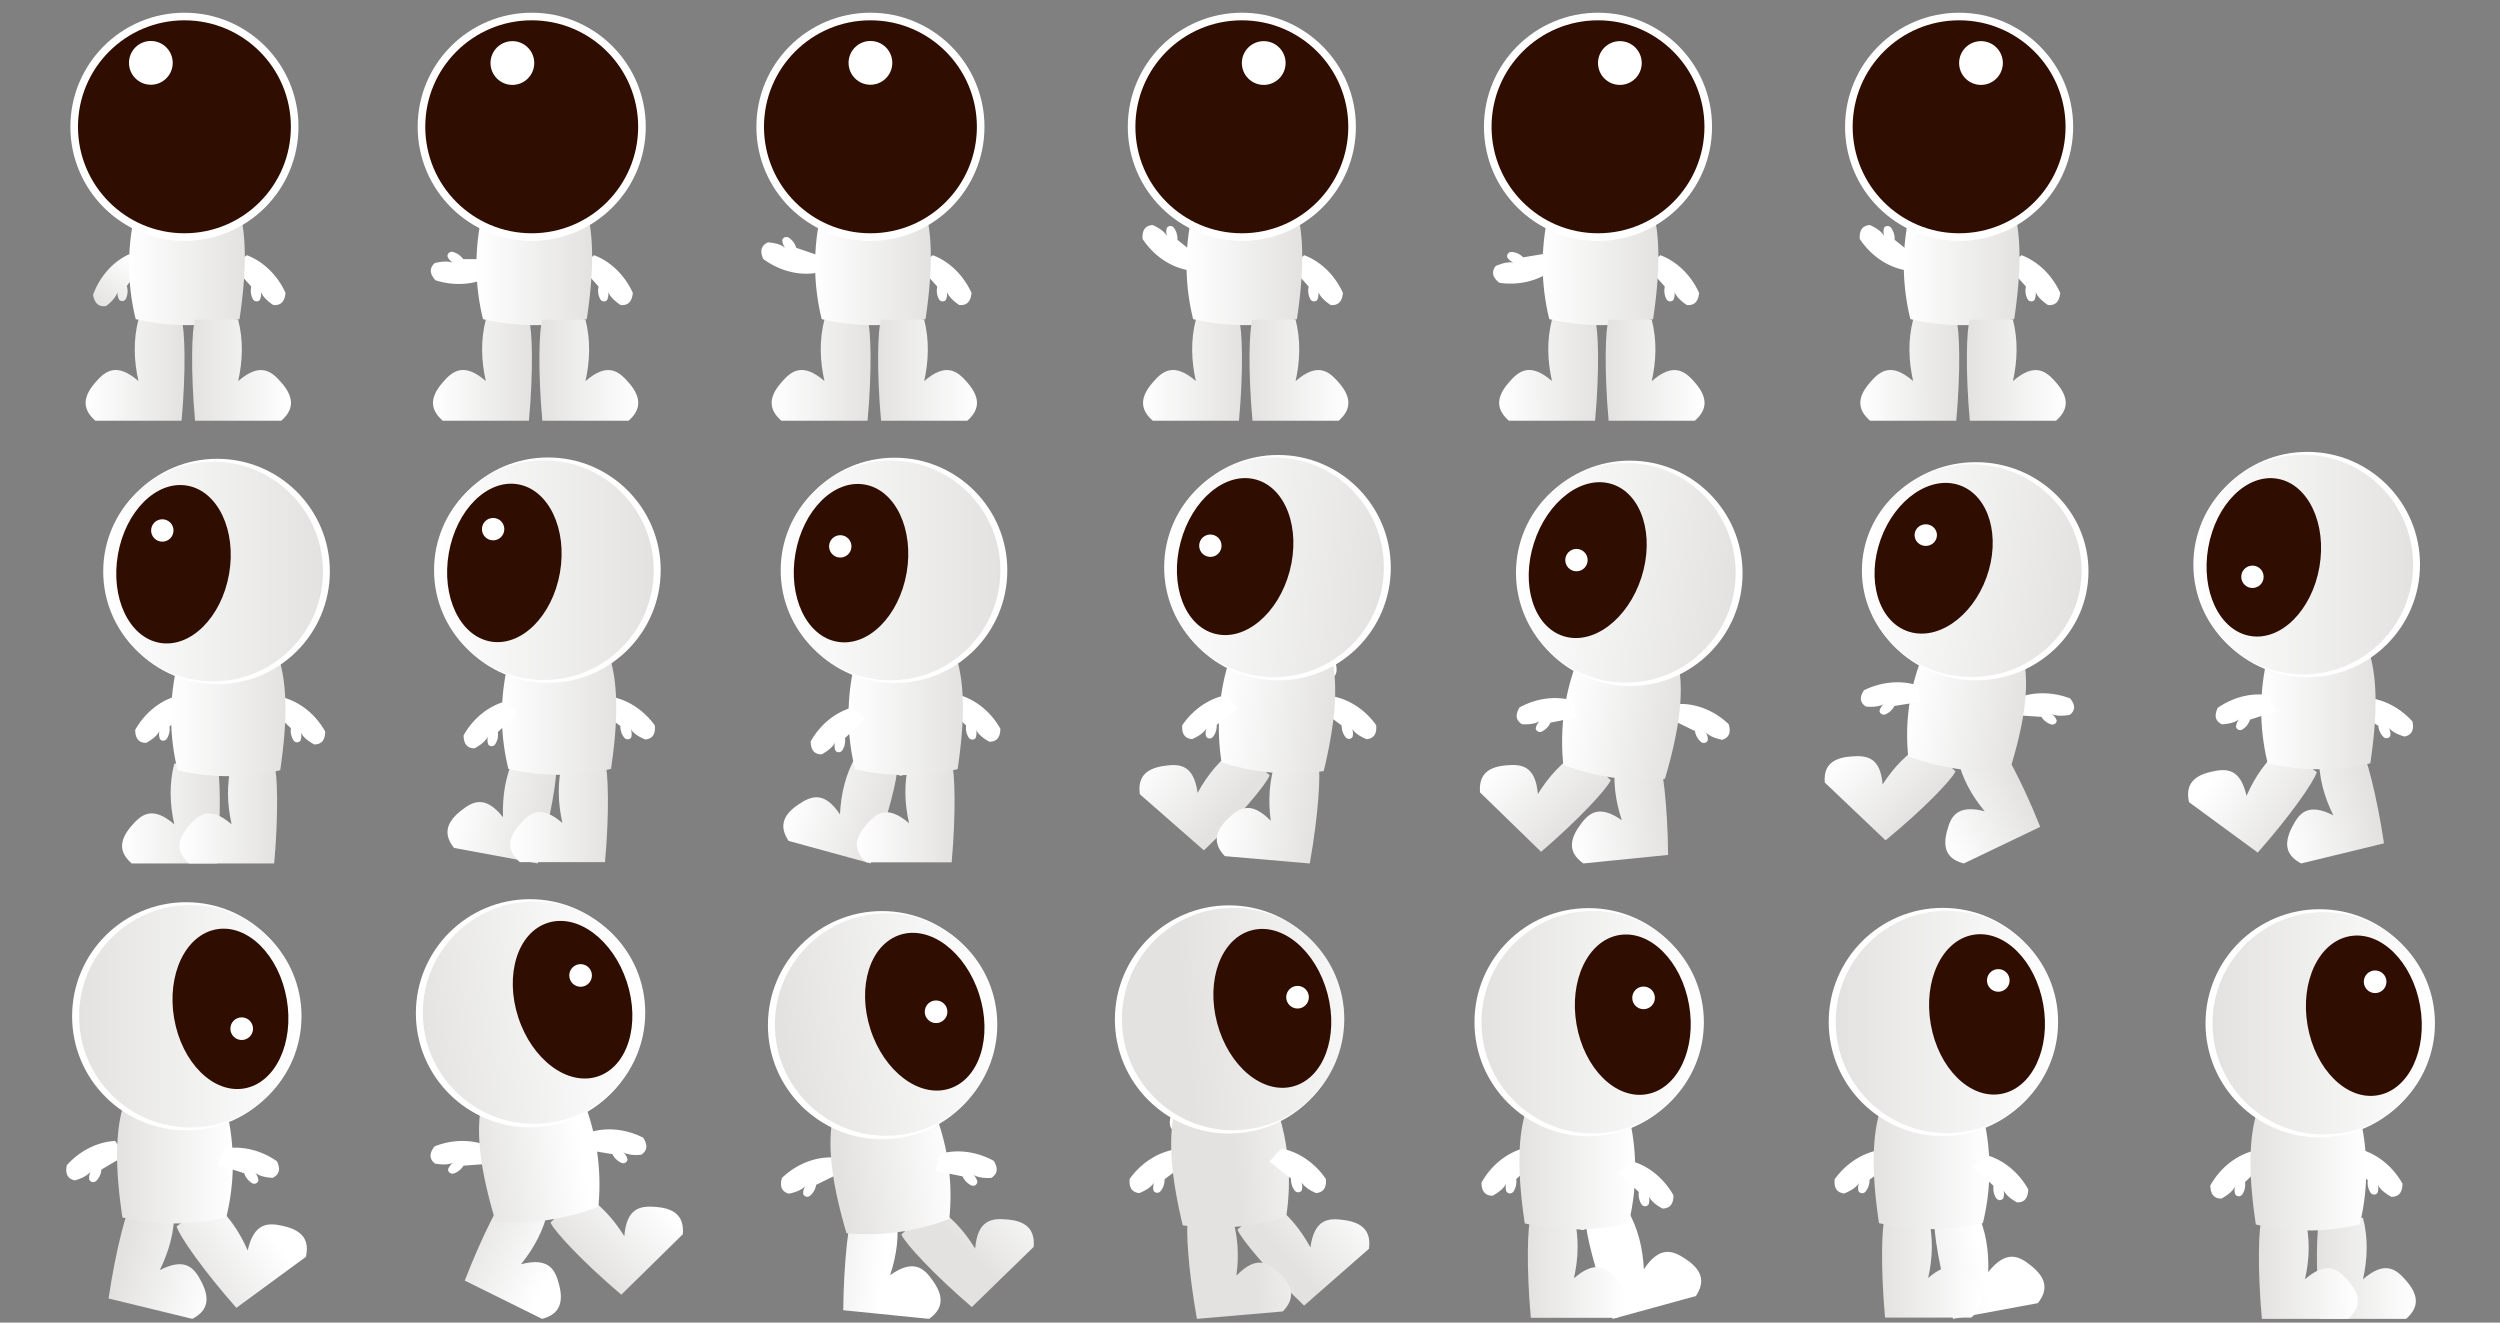 <svg id="Layer_4" data-name="Layer 4" xmlns="http://www.w3.org/2000/svg" xmlns:xlink="http://www.w3.org/1999/xlink" viewBox="0 0 1507.76 797.65">
  <rect x="0" y="0" width="1507.76" height="797.65" fill="#808080" stroke="none"/>
  <defs>
    <style>
      .cls-1 {
        fill: url(#linear-gradient);
      }

      .cls-2 {
        fill: #fff;
      }

      .cls-3 {
        fill: url(#linear-gradient-2);
      }

      .cls-4 {
        fill: url(#linear-gradient-3);
      }

      .cls-5 {
        fill: #2f0d00;
      }

      .cls-6 {
        fill: url(#linear-gradient-4);
      }

      .cls-7 {
        fill: url(#linear-gradient-5);
      }

      .cls-8 {
        fill: url(#linear-gradient-6);
      }

      .cls-9 {
        fill: url(#linear-gradient-7);
      }

      .cls-10 {
        fill: url(#linear-gradient-8);
      }

      .cls-11 {
        fill: url(#linear-gradient-9);
      }

      .cls-12 {
        fill: url(#linear-gradient-10);
      }

      .cls-13 {
        fill: url(#linear-gradient-11);
      }

      .cls-14 {
        fill: url(#linear-gradient-12);
      }

      .cls-15 {
        fill: url(#linear-gradient-13);
      }

      .cls-16 {
        fill: url(#linear-gradient-14);
      }

      .cls-17 {
        fill: url(#linear-gradient-15);
      }

      .cls-18 {
        fill: url(#linear-gradient-16);
      }

      .cls-19 {
        fill: url(#linear-gradient-17);
      }

      .cls-20 {
        fill: url(#linear-gradient-18);
      }

      .cls-21 {
        fill: url(#linear-gradient-19);
      }

      .cls-22 {
        fill: url(#linear-gradient-20);
      }

      .cls-23 {
        fill: url(#linear-gradient-21);
      }

      .cls-24 {
        fill: url(#linear-gradient-22);
      }

      .cls-25 {
        fill: url(#linear-gradient-23);
      }

      .cls-26 {
        fill: url(#linear-gradient-24);
      }

      .cls-27 {
        fill: url(#linear-gradient-25);
      }

      .cls-28 {
        fill: url(#linear-gradient-26);
      }

      .cls-29 {
        fill: url(#linear-gradient-27);
      }

      .cls-30 {
        fill: url(#linear-gradient-28);
      }

      .cls-31 {
        fill: url(#linear-gradient-29);
      }

      .cls-32 {
        fill: url(#linear-gradient-30);
      }

      .cls-33 {
        fill: url(#linear-gradient-31);
      }

      .cls-34 {
        fill: url(#linear-gradient-32);
      }

      .cls-35 {
        fill: url(#linear-gradient-33);
      }

      .cls-36 {
        fill: url(#linear-gradient-34);
      }

      .cls-37 {
        fill: url(#linear-gradient-35);
      }

      .cls-38 {
        fill: url(#linear-gradient-36);
      }

      .cls-39 {
        fill: url(#linear-gradient-37);
      }

      .cls-40 {
        fill: url(#linear-gradient-38);
      }

      .cls-41 {
        fill: url(#linear-gradient-39);
      }

      .cls-42 {
        fill: url(#linear-gradient-40);
      }

      .cls-43 {
        fill: url(#linear-gradient-41);
      }

      .cls-44 {
        fill: url(#linear-gradient-42);
      }

      .cls-45 {
        fill: url(#linear-gradient-43);
      }

      .cls-46 {
        fill: url(#linear-gradient-44);
      }

      .cls-47 {
        fill: url(#linear-gradient-45);
      }

      .cls-48 {
        fill: url(#linear-gradient-46);
      }

      .cls-49 {
        fill: url(#linear-gradient-47);
      }

      .cls-50 {
        fill: url(#linear-gradient-48);
      }

      .cls-51 {
        fill: url(#linear-gradient-49);
      }

      .cls-52 {
        fill: url(#linear-gradient-50);
      }

      .cls-53 {
        fill: url(#linear-gradient-51);
      }

      .cls-54 {
        fill: url(#linear-gradient-52);
      }

      .cls-55 {
        fill: url(#linear-gradient-53);
      }

      .cls-56 {
        fill: url(#linear-gradient-54);
      }

      .cls-57 {
        fill: url(#linear-gradient-55);
      }

      .cls-58 {
        fill: url(#linear-gradient-56);
      }

      .cls-59 {
        fill: url(#linear-gradient-57);
      }

      .cls-60 {
        fill: url(#linear-gradient-58);
      }

      .cls-61 {
        fill: url(#linear-gradient-59);
      }

      .cls-62 {
        fill: url(#linear-gradient-60);
      }

      .cls-63 {
        fill: url(#linear-gradient-61);
      }

      .cls-64 {
        fill: url(#linear-gradient-62);
      }

      .cls-65 {
        fill: url(#linear-gradient-63);
      }

      .cls-66 {
        fill: url(#linear-gradient-64);
      }

      .cls-67 {
        fill: url(#linear-gradient-65);
      }

      .cls-68 {
        fill: url(#linear-gradient-66);
      }

      .cls-69 {
        fill: url(#linear-gradient-67);
      }

      .cls-70 {
        fill: url(#linear-gradient-68);
      }

      .cls-71 {
        fill: url(#linear-gradient-69);
      }

      .cls-72 {
        fill: url(#linear-gradient-70);
      }

      .cls-73 {
        fill: url(#linear-gradient-71);
      }

      .cls-74 {
        fill: url(#linear-gradient-72);
      }

      .cls-75 {
        fill: url(#linear-gradient-73);
      }

      .cls-76 {
        fill: url(#linear-gradient-74);
      }

      .cls-77 {
        fill: url(#linear-gradient-75);
      }

      .cls-78 {
        fill: none;
      }
    </style>
    <linearGradient id="linear-gradient" x1="51.32" y1="222.36" x2="110.98" y2="222.36" gradientTransform="translate(0.2 0.96) rotate(-0.04)" gradientUnits="userSpaceOnUse">
      <stop offset="0" stop-color="#fff"/>
      <stop offset="1" stop-color="#e3e2e1"/>
    </linearGradient>
    <linearGradient id="linear-gradient-2" x1="620.6" y1="-355.41" x2="656.55" y2="-355.41" gradientTransform="matrix(-0.6, 0.8, -0.8, -0.6, 167.99, -554.05)" xlink:href="#linear-gradient"/>
    <linearGradient id="linear-gradient-3" x1="77.57" y1="160.62" x2="147.36" y2="160.62" xlink:href="#linear-gradient"/>
    <linearGradient id="linear-gradient-4" x1="1538.03" y1="222.36" x2="1597.69" y2="222.36" gradientTransform="matrix(-1, 0, 0, 1, 1713.41, -0.1)" xlink:href="#linear-gradient"/>
    <linearGradient id="linear-gradient-5" x1="260.78" y1="222.49" x2="320.44" y2="222.49" xlink:href="#linear-gradient"/>
    <linearGradient id="linear-gradient-6" x1="287.02" y1="160.75" x2="356.82" y2="160.75" xlink:href="#linear-gradient"/>
    <linearGradient id="linear-gradient-7" x1="1328.58" y1="222.49" x2="1388.24" y2="222.49" gradientTransform="matrix(-1, 0, 0, 1, 1713.41, -0.1)" xlink:href="#linear-gradient"/>
    <linearGradient id="linear-gradient-8" x1="465.05" y1="222.62" x2="524.72" y2="222.62" xlink:href="#linear-gradient"/>
    <linearGradient id="linear-gradient-9" x1="491.3" y1="160.88" x2="561.09" y2="160.88" xlink:href="#linear-gradient"/>
    <linearGradient id="linear-gradient-10" x1="1124.3" y1="222.62" x2="1183.96" y2="222.62" gradientTransform="matrix(-1, 0, 0, 1, 1713.41, -0.1)" xlink:href="#linear-gradient"/>
    <linearGradient id="linear-gradient-11" x1="689.06" y1="222.76" x2="748.72" y2="222.76" xlink:href="#linear-gradient"/>
    <linearGradient id="linear-gradient-12" x1="715.3" y1="161.02" x2="785.09" y2="161.02" xlink:href="#linear-gradient"/>
    <linearGradient id="linear-gradient-13" x1="900.3" y1="222.76" x2="959.96" y2="222.76" gradientTransform="matrix(-1, 0, 0, 1, 1713.41, -0.1)" xlink:href="#linear-gradient"/>
    <linearGradient id="linear-gradient-14" x1="903.85" y1="222.89" x2="963.51" y2="222.89" xlink:href="#linear-gradient"/>
    <linearGradient id="linear-gradient-15" x1="930.1" y1="161.15" x2="999.89" y2="161.15" xlink:href="#linear-gradient"/>
    <linearGradient id="linear-gradient-16" x1="685.5" y1="222.89" x2="745.16" y2="222.89" gradientTransform="matrix(-1, 0, 0, 1, 1713.41, -0.1)" xlink:href="#linear-gradient"/>
    <linearGradient id="linear-gradient-17" x1="1121.64" y1="223.03" x2="1181.31" y2="223.03" xlink:href="#linear-gradient"/>
    <linearGradient id="linear-gradient-18" x1="1147.89" y1="161.29" x2="1217.68" y2="161.29" xlink:href="#linear-gradient"/>
    <linearGradient id="linear-gradient-19" x1="467.71" y1="223.03" x2="527.37" y2="223.03" gradientTransform="matrix(-1, 0, 0, 1, 1713.41, -0.1)" xlink:href="#linear-gradient"/>
    <linearGradient id="linear-gradient-20" x1="73.63" y1="490.65" x2="132.59" y2="490.65" gradientTransform="matrix(1, 0, 0, 1, 0, 0)" xlink:href="#linear-gradient"/>
    <linearGradient id="linear-gradient-21" x1="108.18" y1="490.65" x2="167.14" y2="490.65" gradientTransform="matrix(1, 0, 0, 1, 0, 0)" xlink:href="#linear-gradient"/>
    <linearGradient id="linear-gradient-22" x1="103.18" y1="433.94" x2="172.15" y2="433.94" gradientTransform="matrix(1, 0, 0, 1, 0, 0)" xlink:href="#linear-gradient"/>
    <linearGradient id="linear-gradient-23" x1="62.26" y1="344.66" x2="194.75" y2="344.66" gradientTransform="matrix(1, 0, 0, 1, 0, 0)" xlink:href="#linear-gradient"/>
    <linearGradient id="linear-gradient-24" x1="-22.67" y1="1175.05" x2="36.28" y2="1175.05" gradientTransform="translate(810.82 -650.57) rotate(15.35)" xlink:href="#linear-gradient"/>
    <linearGradient id="linear-gradient-25" x1="516.76" y1="489.98" x2="575.72" y2="489.98" gradientTransform="matrix(1, 0, 0, 1, 0, 0)" xlink:href="#linear-gradient"/>
    <linearGradient id="linear-gradient-26" x1="511.76" y1="433.27" x2="580.73" y2="433.27" gradientTransform="matrix(1, 0, 0, 1, 0, 0)" xlink:href="#linear-gradient"/>
    <linearGradient id="linear-gradient-27" x1="470.84" y1="344" x2="603.33" y2="344" gradientTransform="matrix(1, 0, 0, 1, 0, 0)" xlink:href="#linear-gradient"/>
    <linearGradient id="linear-gradient-28" x1="-92.2" y1="946.96" x2="-33.25" y2="946.96" gradientTransform="translate(536.75 -433.6) rotate(10.49)" xlink:href="#linear-gradient"/>
    <linearGradient id="linear-gradient-29" x1="307.71" y1="489.84" x2="366.67" y2="489.84" gradientTransform="matrix(1, 0, 0, 1, 0, 0)" xlink:href="#linear-gradient"/>
    <linearGradient id="linear-gradient-30" x1="302.7" y1="433.13" x2="371.67" y2="433.13" gradientTransform="matrix(1, 0, 0, 1, 0, 0)" xlink:href="#linear-gradient"/>
    <linearGradient id="linear-gradient-31" x1="261.79" y1="343.86" x2="394.28" y2="343.86" gradientTransform="matrix(1, 0, 0, 1, 0, 0)" xlink:href="#linear-gradient"/>
    <linearGradient id="linear-gradient-32" x1="-1.67" y1="2797.68" x2="57.28" y2="2797.68" gradientTransform="matrix(0.75, 0.66, -0.66, 0.75, 2547.84, -1650.61)" xlink:href="#linear-gradient"/>
    <linearGradient id="linear-gradient-33" x1="586.97" y1="771.19" x2="645.92" y2="771.19" gradientTransform="matrix(1, 0.09, -0.09, 1, 217.16, -333.02)" xlink:href="#linear-gradient"/>
    <linearGradient id="linear-gradient-34" x1="581.96" y1="714.48" x2="650.93" y2="714.48" gradientTransform="matrix(1, 0.09, -0.09, 1, 217.16, -333.02)" xlink:href="#linear-gradient"/>
    <linearGradient id="linear-gradient-35" x1="541.04" y1="625.2" x2="673.54" y2="625.2" gradientTransform="matrix(1, 0.09, -0.09, 1, 217.16, -333.02)" xlink:href="#linear-gradient"/>
    <linearGradient id="linear-gradient-36" x1="460.02" y1="2105.5" x2="518.97" y2="2105.5" gradientTransform="matrix(0.81, 0.59, -0.59, 0.81, 2208.6, -1513.35)" xlink:href="#linear-gradient"/>
    <linearGradient id="linear-gradient-37" x1="1992.14" y1="-218.75" x2="2051.1" y2="-218.75" gradientTransform="matrix(0.97, -0.24, 0.24, 0.97, -509.02, 1175.88)" xlink:href="#linear-gradient"/>
    <linearGradient id="linear-gradient-38" x1="1363.75" y1="429.75" x2="1432.72" y2="429.75" gradientTransform="matrix(1, 0, 0, 1, 0, 0)" xlink:href="#linear-gradient"/>
    <linearGradient id="linear-gradient-39" x1="1322.84" y1="340.48" x2="1455.33" y2="340.48" gradientTransform="matrix(1, 0, 0, 1, 0, 0)" xlink:href="#linear-gradient"/>
    <linearGradient id="linear-gradient-40" x1="251.14" y1="2914.65" x2="310.09" y2="2914.65" gradientTransform="translate(2761.31 -1812.42) rotate(44.2)" xlink:href="#linear-gradient"/>
    <linearGradient id="linear-gradient-41" x1="1239.11" y1="139.07" x2="1298.07" y2="139.07" gradientTransform="translate(-300.64 477.09) rotate(-5.75)" xlink:href="#linear-gradient"/>
    <linearGradient id="linear-gradient-42" x1="716.52" y1="958.38" x2="785.49" y2="958.38" gradientTransform="translate(365.41 -617.52) rotate(7.91)" xlink:href="#linear-gradient"/>
    <linearGradient id="linear-gradient-43" x1="675.6" y1="869.1" x2="808.1" y2="869.1" gradientTransform="translate(365.41 -617.52) rotate(7.91)" xlink:href="#linear-gradient"/>
    <linearGradient id="linear-gradient-44" x1="459.94" y1="2863.65" x2="518.43" y2="2863.65" gradientTransform="translate(2796.93 -1918.09) rotate(44.5)" xlink:href="#linear-gradient"/>
    <linearGradient id="linear-gradient-45" x1="2712.81" y1="-1142.53" x2="2771.09" y2="-1142.53" gradientTransform="translate(-757.96 2725.02) rotate(-26.34)" xlink:href="#linear-gradient"/>
    <linearGradient id="linear-gradient-46" x1="915.08" y1="1041.9" x2="984.03" y2="1041.9" gradientTransform="translate(394.66 -736.04) rotate(8.22)" xlink:href="#linear-gradient"/>
    <linearGradient id="linear-gradient-47" x1="874.59" y1="955.54" x2="1006.99" y2="955.54" gradientTransform="translate(394.66 -736.04) rotate(8.22)" xlink:href="#linear-gradient"/>
    <linearGradient id="linear-gradient-48" x1="-8555.67" y1="764.93" x2="-8495.98" y2="764.93" gradientTransform="matrix(-1, 0, 0, 1, -7098.66, 0)" xlink:href="#linear-gradient"/>
    <linearGradient id="linear-gradient-49" x1="-8520.69" y1="764.93" x2="-8461.01" y2="764.93" gradientTransform="matrix(-1, 0, 0, 1, -7098.66, 0)" xlink:href="#linear-gradient"/>
    <linearGradient id="linear-gradient-50" x1="-8525.76" y1="707.52" x2="-8455.94" y2="707.52" gradientTransform="matrix(-1, 0, 0, 1, -7098.66, 0)" xlink:href="#linear-gradient"/>
    <linearGradient id="linear-gradient-51" x1="-8567.18" y1="617.15" x2="-8433.05" y2="617.15" gradientTransform="matrix(-1, 0, 0, 1, -7098.66, 0)" xlink:href="#linear-gradient"/>
    <linearGradient id="linear-gradient-52" x1="-8240.62" y1="3714.59" x2="-8180.94" y2="3714.59" gradientTransform="matrix(-0.96, 0.26, 0.26, 0.96, -7909.47, -650.57)" xlink:href="#linear-gradient"/>
    <linearGradient id="linear-gradient-53" x1="-8079.78" y1="764.26" x2="-8020.1" y2="764.26" gradientTransform="matrix(-1, 0, 0, 1, -7098.66, 0)" xlink:href="#linear-gradient"/>
    <linearGradient id="linear-gradient-54" x1="-8084.85" y1="706.85" x2="-8015.03" y2="706.85" gradientTransform="matrix(-1, 0, 0, 1, -7098.66, 0)" xlink:href="#linear-gradient"/>
    <linearGradient id="linear-gradient-55" x1="-8126.27" y1="616.48" x2="-7992.15" y2="616.48" gradientTransform="matrix(-1, 0, 0, 1, -7098.66, 0)" xlink:href="#linear-gradient"/>
    <linearGradient id="linear-gradient-56" x1="-8500.01" y1="2782.87" x2="-8440.33" y2="2782.87" gradientTransform="matrix(-0.98, 0.18, 0.18, 0.98, -7635.41, -433.6)" xlink:href="#linear-gradient"/>
    <linearGradient id="linear-gradient-57" x1="-8293.42" y1="764.12" x2="-8233.74" y2="764.12" gradientTransform="matrix(-1, 0, 0, 1, -7098.66, 0)" xlink:href="#linear-gradient"/>
    <linearGradient id="linear-gradient-58" x1="-8298.49" y1="706.71" x2="-8228.67" y2="706.71" gradientTransform="matrix(-1, 0, 0, 1, -7098.66, 0)" xlink:href="#linear-gradient"/>
    <linearGradient id="linear-gradient-59" x1="-8339.91" y1="616.34" x2="-8205.78" y2="616.34" gradientTransform="matrix(-1, 0, 0, 1, -7098.66, 0)" xlink:href="#linear-gradient"/>
    <linearGradient id="linear-gradient-60" x1="-6298.31" y1="8678.61" x2="-6238.63" y2="8678.61" gradientTransform="matrix(-0.75, 0.66, 0.66, 0.75, -9646.5, -1650.61)" xlink:href="#linear-gradient"/>
    <linearGradient id="linear-gradient-61" x1="-7968.56" y1="1785.73" x2="-7908.88" y2="1785.73" gradientTransform="matrix(-1, 0.09, 0.09, 1, -7315.82, -333.02)" xlink:href="#linear-gradient"/>
    <linearGradient id="linear-gradient-62" x1="-7973.63" y1="1728.32" x2="-7903.81" y2="1728.32" gradientTransform="matrix(-1, 0.09, 0.09, 1, -7315.82, -333.02)" xlink:href="#linear-gradient"/>
    <linearGradient id="linear-gradient-63" x1="-8015.05" y1="1637.95" x2="-7880.93" y2="1637.95" gradientTransform="matrix(-1, 0.09, 0.09, 1, -7315.82, -333.02)" xlink:href="#linear-gradient"/>
    <linearGradient id="linear-gradient-64" x1="-6312.81" y1="7417.64" x2="-6253.13" y2="7417.64" gradientTransform="matrix(-0.81, 0.59, 0.59, 0.81, -9307.25, -1513.35)" xlink:href="#linear-gradient"/>
    <linearGradient id="linear-gradient-65" x1="-6432.01" y1="-1983.77" x2="-6372.32" y2="-1983.77" gradientTransform="matrix(-0.97, -0.24, -0.24, 0.97, -6589.64, 1175.88)" xlink:href="#linear-gradient"/>
    <linearGradient id="linear-gradient-66" x1="-7239.08" y1="703.29" x2="-7169.26" y2="703.29" gradientTransform="matrix(-1, 0, 0, 1, -7098.66, 0)" xlink:href="#linear-gradient"/>
    <linearGradient id="linear-gradient-67" x1="-7280.5" y1="612.92" x2="-7146.38" y2="612.92" gradientTransform="matrix(-1, 0, 0, 1, -7098.66, 0)" xlink:href="#linear-gradient"/>
    <linearGradient id="linear-gradient-68" x1="-5734.05" y1="9116.41" x2="-5674.36" y2="9116.41" gradientTransform="matrix(-0.72, 0.7, 0.7, 0.72, -9859.97, -1812.42)" xlink:href="#linear-gradient"/>
    <linearGradient id="linear-gradient-69" x1="-7359.09" y1="-450.61" x2="-7299.41" y2="-450.61" gradientTransform="matrix(-0.99, -0.1, -0.1, 0.99, -6798.02, 477.09)" xlink:href="#linear-gradient"/>
    <linearGradient id="linear-gradient-70" x1="-7777.88" y1="2415.15" x2="-7708.06" y2="2415.15" gradientTransform="matrix(-0.99, 0.14, 0.14, 0.99, -7464.06, -617.52)" xlink:href="#linear-gradient"/>
    <linearGradient id="linear-gradient-71" x1="-7819.3" y1="2324.78" x2="-7685.17" y2="2324.78" gradientTransform="matrix(-0.99, 0.14, 0.14, 0.99, -7464.06, -617.52)" xlink:href="#linear-gradient"/>
    <linearGradient id="linear-gradient-72" x1="-5490.75" y1="9093.51" x2="-5431.06" y2="9093.51" gradientTransform="matrix(-0.71, 0.7, 0.7, 0.71, -9895.58, -1918.09)" xlink:href="#linear-gradient"/>
    <linearGradient id="linear-gradient-73" x1="-5125.22" y1="-4717.93" x2="-5065.54" y2="-4717.93" gradientTransform="matrix(-0.9, -0.44, -0.44, 0.9, -6340.69, 2725.02)" xlink:href="#linear-gradient"/>
    <linearGradient id="linear-gradient-74" x1="-7568.2" y1="2540.68" x2="-7498.39" y2="2540.68" gradientTransform="matrix(-0.99, 0.14, 0.14, 0.99, -7493.31, -736.04)" xlink:href="#linear-gradient"/>
    <linearGradient id="linear-gradient-75" x1="-7609.62" y1="2450.31" x2="-7475.5" y2="2450.31" gradientTransform="matrix(-0.99, 0.14, 0.14, 0.99, -7493.31, -736.04)" xlink:href="#linear-gradient"/>
  </defs>
  <title>astronautspritesheet</title>
  <g id="astronaut1">
    <g>
      <path class="cls-1" d="M109.5,192.78c2,5.6,2.74,30.91,0,60.95l-52,0c-6.72-5.89-8.84-13,0-23.07,6.05-7.06,12.83-12.24,26-.84-2.77-12.34-3.2-24.67,0-37.06Z"/>
      <path class="cls-2" d="M140.47,160.5l11.07,12.34a10.87,10.87,0,0,0,1,7.6,2.6,2.6,0,0,0,4.08.59,7.77,7.77,0,0,0,.71-5c1.38,3.22,4.19,5.71,7.5,7.94,4.78.43,6.89-2.42,7.37-7.3-4.84-10.77-13.45-19-23.31-22.75Z"/>
      <path class="cls-3" d="M86.57,159.32,76.46,172.44A10.93,10.93,0,0,1,76,180.1a2.62,2.62,0,0,1-4,.89,7.89,7.89,0,0,1-1.08-4.91c-1.13,3.32-3.74,6-6.89,8.48-4.72.78-7.05-1.91-7.89-6.73,4-11.11,12-20,21.57-24.42Z"/>
      <path class="cls-4" d="M144.46,192.47a137,137,0,0,1-62.62,0,137.45,137.45,0,0,1-2.35-53.92c.61-3.89,1.37-7.77,2.31-11.65l62.62,0C149.28,144.86,148.13,167.65,144.46,192.47Z"/>
      <g>
        <ellipse class="cls-2" cx="111.23" cy="76.47" rx="68.78" ry="68.8"/>
        <ellipse class="cls-5" cx="111.23" cy="76.47" rx="64.2" ry="64.22"/>
        <ellipse class="cls-2" cx="90.98" cy="37.91" rx="13.19" ry="13.2"/>
      </g>
      <path class="cls-6" d="M117.64,192.78c-2,5.6-2.71,30.91,0,60.95l52,0c6.71-5.9,8.82-13,0-23.07-6.06-7-12.85-12.22-26-.8,2.75-12.35,3.17-24.68,0-37.07Z"/>
    </g>
    <g>
      <path class="cls-2" d="M295.91,156.28l-16.56,0a10.88,10.88,0,0,0-6.32-4.35,2.6,2.6,0,0,0-3.16,2.63,7.79,7.79,0,0,0,3.21,3.86c-3.32-1.13-7.05-.71-10.92.26-3.51,3.26-2.81,6.74.49,10.36,11.24,3.61,23.16,2.76,32.5-2.09Z"/>
      <path class="cls-7" d="M319,192.78c2.06,5.6,2.75,30.91,0,60.95l-52,0c-6.72-5.89-8.84-13,0-23.07,6-7.06,12.83-12.24,26-.84-2.76-12.34-3.19-24.67,0-37.06Z"/>
      <path class="cls-2" d="M349.93,160.5,361,172.84a10.87,10.87,0,0,0,1,7.6,2.6,2.6,0,0,0,4.08.59,7.83,7.83,0,0,0,.71-5c1.38,3.22,4.18,5.71,7.5,7.94,4.77.43,6.89-2.42,7.37-7.3-4.85-10.77-13.46-19-23.32-22.75Z"/>
      <path class="cls-8" d="M353.91,192.47a136.94,136.94,0,0,1-62.61,0A137.26,137.26,0,0,1,289,138.59q.9-5.84,2.31-11.65l62.61,0C358.73,144.86,357.59,167.65,353.91,192.47Z"/>
      <ellipse class="cls-2" cx="320.68" cy="76.47" rx="68.78" ry="68.8"/>
      <ellipse class="cls-5" cx="320.68" cy="76.47" rx="64.2" ry="64.22"/>
      <ellipse class="cls-2" cx="309.02" cy="38.01" rx="13.19" ry="13.2"/>
      <path class="cls-9" d="M327.09,192.78c-2,5.6-2.71,30.91,0,60.95l52,0c6.71-5.9,8.82-13,0-23.07-6.06-7-12.84-12.22-26-.8,2.75-12.35,3.16-24.68,0-37.07Z"/>
    </g>
    <g>
      <path class="cls-2" d="M495.88,154.83l-15.67-5.38a10.92,10.92,0,0,0-4.57-6.16,2.62,2.62,0,0,0-3.85,1.48,7.84,7.84,0,0,0,1.8,4.69c-2.77-2.14-6.44-3-10.42-3.28-4.37,1.95-4.83,5.47-2.88,10,9.48,7,21,10.08,31.45,8.5Z"/>
      <path class="cls-10" d="M523.23,192.78c2.06,5.6,2.75,30.91,0,60.95l-52,0c-6.71-5.89-8.83-13,0-23.07,6.05-7.06,12.83-12.24,26-.84-2.76-12.34-3.2-24.67,0-37.06Z"/>
      <path class="cls-2" d="M554.21,160.5l11.06,12.34a10.81,10.81,0,0,0,1,7.6,2.59,2.59,0,0,0,4.07.59,7.84,7.84,0,0,0,.72-5c1.38,3.22,4.18,5.71,7.5,7.94,4.77.43,6.89-2.42,7.37-7.3-4.85-10.77-13.46-19-23.32-22.75Z"/>
      <path class="cls-11" d="M558.19,192.47a137,137,0,0,1-62.62,0,137.45,137.45,0,0,1-2.34-53.92q.9-5.84,2.3-11.65l62.62,0C563,144.86,561.87,167.65,558.19,192.47Z"/>
      <ellipse class="cls-2" cx="524.96" cy="76.47" rx="68.78" ry="68.8"/>
      <ellipse class="cls-5" cx="524.96" cy="76.47" rx="64.2" ry="64.22"/>
      <ellipse class="cls-2" cx="524.96" cy="37.91" rx="13.19" ry="13.2"/>
      <path class="cls-12" d="M531.37,192.78c-2,5.6-2.71,30.91,0,60.95l52,0c6.71-5.9,8.83-13,0-23.07-6.06-7-12.84-12.22-26-.8,2.74-12.35,3.16-24.68,0-37.07Z"/>
    </g>
    <g>
      <path class="cls-2" d="M723,155l-12.91-10.39a10.89,10.89,0,0,0-2.21-7.34,2.61,2.61,0,0,0-4.12.08,7.78,7.78,0,0,0,.1,5c-1.89-3-5.05-5-8.69-6.63-4.78.35-6.4,3.51-6.09,8.4,6.52,9.85,16.36,16.63,26.69,18.68Z"/>
      <path class="cls-13" d="M747.23,192.78c2.06,5.6,2.75,30.91,0,60.95l-52,0c-6.71-5.89-8.83-13,0-23.07,6-7.06,12.83-12.24,26-.84-2.76-12.34-3.19-24.67,0-37.06Z"/>
      <path class="cls-2" d="M778.21,160.5l11.06,12.34a10.81,10.81,0,0,0,1,7.6,2.59,2.59,0,0,0,4.07.59,7.77,7.77,0,0,0,.72-5c1.38,3.22,4.18,5.71,7.5,7.94,4.77.43,6.89-2.42,7.37-7.3-4.85-10.77-13.46-19-23.32-22.75Z"/>
      <path class="cls-14" d="M782.19,192.47a136.94,136.94,0,0,1-62.61,0,137.26,137.26,0,0,1-2.35-53.92q.9-5.84,2.31-11.65l62.61,0C787,144.86,785.87,167.65,782.19,192.47Z"/>
      <ellipse class="cls-2" cx="748.96" cy="76.47" rx="68.78" ry="68.8"/>
      <ellipse class="cls-5" cx="748.96" cy="76.47" rx="64.2" ry="64.22"/>
      <ellipse class="cls-2" cx="762.16" cy="38.01" rx="13.19" ry="13.2"/>
      <path class="cls-15" d="M755.37,192.78c-2,5.6-2.71,30.91,0,60.95l52,0c6.7-5.9,8.82-13,0-23.07-6.06-7-12.84-12.22-26-.8,2.74-12.35,3.16-24.68,0-37.07Z"/>
    </g>
    <g>
      <path class="cls-2" d="M935,152.47l-16.34,2.73a10.86,10.86,0,0,0-7-3.24,2.62,2.62,0,0,0-2.68,3.13,7.83,7.83,0,0,0,3.82,3.27c-3.46-.56-7.07.47-10.73,2.08-2.92,3.8-1.64,7.11,2.21,10.13,11.7,1.68,23.3-1.15,31.71-7.49Z"/>
      <path class="cls-16" d="M962,192.78c2.05,5.6,2.75,30.91,0,60.95l-52,0c-6.72-5.89-8.84-13,0-23.07,6.05-7.06,12.83-12.24,26-.84-2.76-12.34-3.2-24.67,0-37.06Z"/>
      <path class="cls-2" d="M993,160.5l11.06,12.34a10.87,10.87,0,0,0,1,7.6,2.6,2.6,0,0,0,4.08.59,7.84,7.84,0,0,0,.72-5c1.38,3.22,4.18,5.71,7.49,7.94,4.78.43,6.89-2.42,7.38-7.3-4.85-10.77-13.46-19-23.32-22.75Z"/>
      <path class="cls-17" d="M997,192.47a137,137,0,0,1-62.62,0A137.64,137.64,0,0,1,932,138.59q.91-5.84,2.31-11.65l62.62,0C1001.81,144.86,1000.66,167.65,997,192.47Z"/>
      <ellipse class="cls-2" cx="963.76" cy="76.47" rx="68.78" ry="68.8"/>
      <ellipse class="cls-5" cx="963.76" cy="76.47" rx="64.2" ry="64.22"/>
      <ellipse class="cls-2" cx="976.95" cy="38.01" rx="13.19" ry="13.2"/>
      <path class="cls-18" d="M970.17,192.78c-2,5.6-2.71,30.91,0,60.95l52,0c6.71-5.9,8.82-13,0-23.07-6.06-7-12.85-12.22-26-.8,2.75-12.35,3.17-24.68,0-37.07Z"/>
    </g>
    <g>
      <path class="cls-2" d="M1155.55,155l-12.91-10.39a10.89,10.89,0,0,0-2.21-7.34,2.61,2.61,0,0,0-4.12.08,7.78,7.78,0,0,0,.1,5c-1.89-3-5.06-5-8.69-6.63-4.78.35-6.4,3.51-6.09,8.4,6.52,9.85,16.36,16.63,26.69,18.68Z"/>
      <path class="cls-19" d="M1179.82,192.78c2.06,5.6,2.75,30.91,0,60.95l-52,0c-6.71-5.89-8.83-13,0-23.07,6.05-7.06,12.83-12.24,26-.84-2.76-12.34-3.2-24.67,0-37.06Z"/>
      <path class="cls-2" d="M1210.8,160.5l11.06,12.34a10.81,10.81,0,0,0,1,7.6,2.59,2.59,0,0,0,4.07.59,7.84,7.84,0,0,0,.72-5c1.38,3.22,4.18,5.71,7.5,7.94,4.77.43,6.89-2.42,7.37-7.3-4.85-10.77-13.46-19-23.32-22.75Z"/>
      <path class="cls-20" d="M1214.78,192.47a137,137,0,0,1-62.62,0,137.45,137.45,0,0,1-2.34-53.92q.9-5.84,2.3-11.65l62.62,0C1219.6,144.86,1218.46,167.65,1214.78,192.47Z"/>
      <ellipse class="cls-2" cx="1181.55" cy="76.47" rx="68.78" ry="68.8"/>
      <ellipse class="cls-5" cx="1181.55" cy="76.47" rx="64.2" ry="64.22"/>
      <ellipse class="cls-2" cx="1194.74" cy="38.01" rx="13.19" ry="13.2"/>
      <path class="cls-21" d="M1188,192.78c-2,5.6-2.71,30.91,0,60.95l52,0c6.71-5.9,8.82-13,0-23.07-6.06-7-12.84-12.22-26-.8,2.74-12.35,3.16-24.68,0-37.07Z"/>
    </g>
  </g>
  <g id="astronaut3">
    <g>
      <path class="cls-2" d="M163.45,428l12,11.19a10.72,10.72,0,0,0,1.64,7.4,2.57,2.57,0,0,0,4.06.22,7.71,7.71,0,0,0,.28-5c1.63,3.05,4.61,5.27,8.06,7.17,4.74,0,6.58-3,6.63-7.81-5.7-10.19-14.88-17.6-24.91-20.39Z"/>
      <path class="cls-22" d="M130.81,460.54c2,5.53,2.69,30.53,0,60.21H79.41c-6.63-5.82-8.72-12.85,0-22.78,6-7,12.69-12.08,25.7-.81-2.72-12.2-3.14-24.38,0-36.62Z"/>
      <path class="cls-23" d="M165.36,460.54c2,5.53,2.7,30.53,0,60.21H114c-6.64-5.82-8.73-12.85,0-22.78,6-7,12.68-12.08,25.69-.81-2.72-12.2-3.14-24.38,0-36.62Z"/>
      <path class="cls-2" d="M114.2,427l-12,11.19a10.69,10.69,0,0,1-1.64,7.4,2.57,2.57,0,0,1-4.06.23,7.77,7.77,0,0,1-.28-4.95c-1.63,3.05-4.61,5.26-8.06,7.17-4.74,0-6.58-3-6.63-7.82,5.7-10.18,14.88-17.59,24.91-20.39Z"/>
      <path class="cls-24" d="M169,464.53a135.3,135.3,0,0,1-61.88,0,135.81,135.81,0,0,1-2.29-53.26q.9-5.76,2.29-11.51H169C173.76,417.51,172.61,440,169,464.53Z"/>
      <circle class="cls-2" cx="130.97" cy="344.66" r="67.96"/>
      <g>
        <circle class="cls-25" cx="128.51" cy="344.66" r="66.25"/>
        <ellipse class="cls-5" cx="104.64" cy="340.27" rx="48.12" ry="34.03" transform="translate(-248.53 385.06) rotate(-80.13)"/>
        <circle class="cls-2" cx="97.89" cy="319.93" r="6.75"/>
      </g>
    </g>
    <g>
      <path class="cls-2" d="M570.72,426.34l11.94,11.19a10.77,10.77,0,0,0,1.64,7.4,2.57,2.57,0,0,0,4.06.23,7.67,7.67,0,0,0,.28-5c1.63,3.06,4.61,5.27,8.06,7.18,4.74,0,6.58-3,6.63-7.82-5.69-10.19-14.88-17.59-24.91-20.39Z"/>
      <path class="cls-2" d="M558.92,448.08,547,459.27a10.72,10.72,0,0,1-1.64,7.4,2.57,2.57,0,0,1-4.06.23,7.81,7.81,0,0,1-.28-5c-1.63,3.06-4.61,5.27-8.06,7.18-4.74,0-6.57-3-6.63-7.82,5.7-10.19,14.89-17.6,24.91-20.39Z"/>
      <path class="cls-26" d="M541.08,462.69c.49,5.87-5.48,30.16-15.93,58.06l-49.56-13.6c-4.86-7.37-5-14.7,6-22,7.61-5.14,15.43-8.29,25,6,.61-12.48,3.42-24.34,9.69-35.31Z"/>
      <path class="cls-27" d="M573.94,459.88c2,5.53,2.7,30.53,0,60.21H522.55c-6.63-5.82-8.73-12.86,0-22.78,6-7,12.68-12.09,25.69-.82-2.72-12.19-3.14-24.37,0-36.61Z"/>
      <path class="cls-28" d="M577.55,463.87a135.44,135.44,0,0,1-61.88,0,135.85,135.85,0,0,1-2.29-53.27q.9-5.75,2.29-11.5h61.88C582.34,416.84,581.19,439.36,577.55,463.87Z"/>
      <circle class="cls-2" cx="539.55" cy="344" r="67.96"/>
      <circle class="cls-29" cx="537.09" cy="344" r="66.25"/>
      <ellipse class="cls-5" cx="513.22" cy="339.61" rx="48.12" ry="34.03" transform="translate(90.7 787.05) rotate(-80.13)"/>
      <circle class="cls-2" cx="506.77" cy="329.52" r="6.75"/>
      <path class="cls-2" d="M521.55,434,509.6,445.17a10.72,10.72,0,0,1-1.64,7.4,2.57,2.57,0,0,1-4.06.22,7.71,7.71,0,0,1-.28-5c-1.63,3.05-4.61,5.26-8.06,7.17-4.74,0-6.58-3-6.63-7.81,5.7-10.19,14.88-17.6,24.91-20.39Z"/>
    </g>
    <g>
      <path class="cls-2" d="M361,428.11l13.15,9.75a10.81,10.81,0,0,0,2.46,7.17,2.59,2.59,0,0,0,4.07-.24,7.81,7.81,0,0,0-.29-5c2,2.85,5.18,4.71,8.83,6.21,4.7-.53,6.19-3.71,5.69-8.52-6.82-9.47-16.79-15.79-27.07-17.42Z"/>
      <path class="cls-30" d="M335.35,461.55c1,5.81-2.91,30.51-11,59.2l-50.54-9.36c-5.46-6.93-6.23-14.23,4.15-22.4,7.16-5.77,14.68-9.57,25.42,3.88-.46-12.48,1.34-24.54,6.66-36Z"/>
      <path class="cls-31" d="M364.88,459.74c2,5.53,2.7,30.53,0,60.21H313.49c-6.63-5.82-8.72-12.86,0-22.78,6-7,12.69-12.09,25.7-.82-2.72-12.19-3.14-24.37,0-36.61Z"/>
      <path class="cls-32" d="M368.49,463.73a135.44,135.44,0,0,1-61.88,0,135.67,135.67,0,0,1-2.28-53.27q.9-5.74,2.28-11.51h61.88C373.28,416.7,372.14,439.21,368.49,463.73Z"/>
      <circle class="cls-2" cx="330.5" cy="343.86" r="67.96"/>
      <g>
        <circle class="cls-33" cx="328.03" cy="343.86" r="66.25"/>
        <ellipse class="cls-5" cx="304.16" cy="339.47" rx="48.12" ry="34.03" transform="translate(-82.4 580.97) rotate(-80.13)"/>
        <circle class="cls-2" cx="297.41" cy="319.13" r="6.75"/>
      </g>
      <path class="cls-2" d="M312.21,430.33l-11.95,11.19a10.77,10.77,0,0,1-1.63,7.4,2.58,2.58,0,0,1-4.07.23,7.74,7.74,0,0,1-.27-5c-1.64,3.06-4.61,5.27-8.07,7.17-4.74,0-6.57-3-6.63-7.81,5.7-10.19,14.89-17.6,24.91-20.39Z"/>
    </g>
    <g>
      <path class="cls-2" d="M796.09,427.78l13.1,9.8a10.7,10.7,0,0,0,2.45,7.17c1.47,1.34,2.85,1.1,4.06-.22a7.71,7.71,0,0,0-.27-4.95c2,2.85,5.16,4.72,8.8,6.24,4.71-.51,6.21-3.69,5.73-8.5-6.78-9.5-16.73-15.85-27-17.52Z"/>
      <path class="cls-2" d="M770.82,395.94l14.36,7.85a10.79,10.79,0,0,0,3.43,6.76,2.57,2.57,0,0,0,4-.8,7.65,7.65,0,0,0-1-4.86c2.35,2.55,5.78,3.94,9.61,4.93,4.58-1.17,5.62-4.53,4.46-9.23-8.06-8.44-18.8-13.32-29.21-13.52Z"/>
      <path class="cls-34" d="M765.76,467.58c-2.12,5.49-18.09,24.74-39.68,45.28L687.43,479c-1.16-8.75,1.91-15.42,15-17.14,9.1-1.3,17.51-.73,19.86,16.32,6-11,13.7-20.4,24.13-27.54Z"/>
      <path class="cls-35" d="M795.11,460.77c1.55,5.68.06,30.65-5.18,60l-51.2-4.42c-6.11-6.37-7.59-13.56,2-22.7,6.56-6.43,13.68-10.95,25.67,1.4-1.66-12.38-1-24.55,3.15-36.48Z"/>
      <path class="cls-36" d="M798.36,465.05a135.49,135.49,0,0,1-61.64-5.32,135.74,135.74,0,0,1,2.3-53.27q1.4-5.65,3.27-11.27l61.65,5.33C807.19,418.61,804.11,440.94,798.36,465.05Z"/>
      <circle class="cls-2" cx="770.83" cy="342.36" r="67.96"/>
      <circle class="cls-37" cx="768.37" cy="342.14" r="66.25"/>
      <ellipse class="cls-5" cx="744.97" cy="335.71" rx="48.12" ry="34.03" transform="translate(230.05 970.18) rotate(-75.2)"/>
      <circle class="cls-2" cx="729.97" cy="329.12" r="6.75"/>
      <path class="cls-2" d="M746.67,427.07,733.8,437.19a10.76,10.76,0,0,1-2.26,7.23,2.58,2.58,0,0,1-4.07-.12,7.73,7.73,0,0,1,.15-5c-1.89,2.9-5,4.85-8.65,6.45-4.72-.4-6.3-3.53-5.93-8.36,6.55-9.66,16.34-16.25,26.57-18.17Z"/>
    </g>
    <g>
      <path class="cls-2" d="M1420.26,429.39l14.11,8.3a10.73,10.73,0,0,0,3.21,6.87,2.58,2.58,0,0,0,4-.67,7.79,7.79,0,0,0-.82-4.9c2.27,2.62,5.65,4.13,9.44,5.23,4.63-1,5.76-4.34,4.76-9.08-7.79-8.69-18.38-13.9-28.77-14.43Z"/>
      <g>
        <path class="cls-38" d="M1397.28,465.67c-1.64,5.66-15.9,26.21-35.63,48.53l-41.43-30.41c-1.9-8.62.58-15.52,13.48-18.36,9-2.08,17.38-2.24,21.2,14.55,5-11.44,11.89-21.51,21.66-29.52Z"/>
        <path class="cls-39" d="M1423.57,450.11c3.27,4.89,9.83,29,14.22,58.51l-49.94,12.13c-7.82-4.09-11.52-10.43-5.38-22.14,4.17-8.19,9.47-14.73,24.78-6.85-5.53-11.21-8.81-22.95-8.65-35.58Z"/>
        <path class="cls-40" d="M1429.54,460.35a135.4,135.4,0,0,1-61.87,0,135.67,135.67,0,0,1-2.29-53.27q.9-5.74,2.29-11.51h61.87C1434.34,413.32,1433.19,435.83,1429.54,460.35Z"/>
        <circle class="cls-2" cx="1391.55" cy="340.48" r="67.96"/>
        <circle class="cls-41" cx="1389.08" cy="340.48" r="66.25"/>
        <ellipse class="cls-5" cx="1365.21" cy="336.09" rx="48.12" ry="34.03" transform="translate(800.19 1623.53) rotate(-80.13)"/>
        <circle class="cls-2" cx="1358.46" cy="347.87" r="6.75"/>
        <path class="cls-2" d="M1372.59,429.06,1357,434a10.8,10.8,0,0,1-4.69,6,2.58,2.58,0,0,1-3.76-1.56,7.73,7.73,0,0,1,1.9-4.59c-2.8,2-6.43,2.75-10.38,3-4.27-2-4.62-5.53-2.57-9.92,9.55-6.7,21-9.38,31.29-7.55Z"/>
      </g>
    </g>
    <g>
      <path class="cls-2" d="M1007.52,433.71l14.7,7.2a10.77,10.77,0,0,0,3.73,6.6,2.57,2.57,0,0,0,4-1,7.73,7.73,0,0,0-1.19-4.82c2.46,2.44,6,3.68,9.82,4.5,4.53-1.38,5.41-4.78,4-9.42-8.43-8.07-19.39-12.47-29.79-12.2Z"/>
      <path class="cls-42" d="M971.44,470.56c-2.4,5.38-19.35,23.77-42,43.17L892.62,477.9c-.7-8.8,2.71-15.3,15.88-16.33,9.15-.83,17.52.18,19,17.33,6.55-10.64,14.74-19.67,25.52-26.25Z"/>
      <path class="cls-43" d="M1000.05,455.7c2.57,5.3,5.74,30.11,6,59.91l-51.13,5.14c-7.18-5.13-10-11.91-2.28-22.67,5.25-7.53,11.41-13.29,25.48-3.38-3.92-11.86-5.56-23.93-3.66-36.43Z"/>
      <path class="cls-44" d="M1004.13,469.73a135.35,135.35,0,0,1-61.29-8.52,135.5,135.5,0,0,1,5.07-53.07q1.68-5.58,3.85-11.09l61.28,8.52C1015.35,423.81,1011.11,446,1004.13,469.73Z"/>
      <circle class="cls-2" cx="982.99" cy="345.77" r="67.96"/>
      <circle class="cls-45" cx="980.55" cy="345.43" r="66.25"/>
      <ellipse class="cls-5" cx="957.52" cy="337.8" rx="48.12" ry="34.03" transform="translate(343.5 1146.45) rotate(-72.22)"/>
      <circle class="cls-2" cx="950.77" cy="337.8" r="6.75"/>
      <path class="cls-2" d="M951.06,432.64l-16,3.2a10.7,10.7,0,0,1-5.3,5.42,2.57,2.57,0,0,1-3.57-1.95,7.71,7.71,0,0,1,2.38-4.35c-3,1.73-6.69,2-10.64,1.83-4-2.49-4-6-1.5-10.13,10.22-5.65,21.93-7.09,31.92-4.18Z"/>
    </g>
    <g>
      <path class="cls-2" d="M1214.85,431.26l16.33,1.08a10.72,10.72,0,0,0,5.94,4.56,2.57,2.57,0,0,0,3.3-2.32,7.57,7.57,0,0,0-2.92-3.89c3.2,1.29,6.9,1.13,10.78.45,3.68-2.89,3.21-6.25.2-9.92-10.85-4.15-22.66-4.09-32.19-.06Z"/>
      <path class="cls-46" d="M1179.38,465.25c-2.43,5.19-19.48,22.91-42.2,41.56l-36.65-34.87c-.66-8.51,2.78-14.79,16-15.72,9.15-.76,17.51.26,18.89,16.87,6.61-10.26,14.84-19,25.67-25.27Z"/>
      <path class="cls-47" d="M1203.76,446.45c4.27,3.93,16,25.33,26.71,52.23l-46.06,22.07c-8.52-2.2-13.52-7.4-10.1-19.76,2.26-8.62,6-15.93,22.66-11.74-7.85-9.41-13.63-19.79-16.24-31.76Z"/>
      <path class="cls-48" d="M1212.08,464.62a139.43,139.43,0,0,1-61.24-8.57,127.25,127.25,0,0,1,5.35-51.34q1.71-5.38,3.91-10.71l61.24,8.56C1223.54,420.23,1219.19,441.64,1212.08,464.62Z"/>
      <ellipse class="cls-2" cx="1191.61" cy="344.52" rx="67.96" ry="65.79"/>
      <ellipse class="cls-49" cx="1189.17" cy="344.18" rx="66.25" ry="64.12"/>
      <ellipse class="cls-5" cx="1166.17" cy="336.67" rx="46.74" ry="33.91" transform="translate(453.19 1319) rotate(-70.13)"/>
      <ellipse class="cls-2" cx="1161.44" cy="322.72" rx="6.75" ry="6.53"/>
      <path class="cls-2" d="M1158.67,423.19l-16.16,2.57a10.61,10.61,0,0,1-5.47,5.08,2.58,2.58,0,0,1-3.5-2,7.4,7.4,0,0,1,2.52-4.13c-3.06,1.57-6.76,1.75-10.69,1.43-3.94-2.54-3.81-5.94-1.16-9.86,10.4-5.13,22.15-6.14,32-3Z"/>
    </g>
    <g id="astronaut4">
      <g>
        <path class="cls-2" d="M1366.08,701.55,1354,712.88a10.89,10.89,0,0,1-1.66,7.49c-1.33,1.51-2.75,1.42-4.11.23a7.72,7.72,0,0,1-.28-5c-1.66,3.1-4.67,5.33-8.17,7.27-4.79,0-6.65-3-6.71-7.92,5.77-10.31,15.07-17.81,25.22-20.64Z"/>
        <path class="cls-50" d="M1399.13,734.46c-2.05,5.59-2.73,30.9,0,60.95h52c6.72-5.9,8.84-13,0-23.07-6.05-7.06-12.84-12.23-26-.82,2.76-12.34,3.18-24.67,0-37.06Z"/>
        <path class="cls-51" d="M1364.15,734.46c-2.05,5.59-2.73,30.9,0,60.95h52c6.71-5.9,8.83-13,0-23.07-6.06-7.06-12.85-12.23-26-.82,2.76-12.34,3.19-24.67,0-37.06Z"/>
        <path class="cls-2" d="M1415.94,700.51l12.1,11.32a10.89,10.89,0,0,0,1.65,7.49,2.61,2.61,0,0,0,4.12.23,7.82,7.82,0,0,0,.28-5c1.65,3.09,4.66,5.33,8.16,7.26,4.8,0,6.66-3,6.71-7.91-5.76-10.32-15.07-17.82-25.21-20.64Z"/>
        <path class="cls-52" d="M1360.5,738.5a137.2,137.2,0,0,0,62.64,0,137.49,137.49,0,0,0,2.31-53.93q-.9-5.82-2.31-11.65H1360.5C1355.65,690.89,1356.81,713.68,1360.5,738.5Z"/>
        <circle class="cls-2" cx="1398.96" cy="617.15" r="68.8"/>
        <g>
          <circle class="cls-53" cx="1401.46" cy="617.15" r="67.06"/>
          <ellipse class="cls-5" cx="1425.62" cy="612.71" rx="34.44" ry="48.71" transform="translate(-83.9 253.31) rotate(-9.87)"/>
          <circle class="cls-2" cx="1432.45" cy="592.11" r="6.83"/>
        </g>
      </g>
      <g>
        <path class="cls-2" d="M926.51,699.84l-12.09,11.32a10.89,10.89,0,0,1-1.66,7.49c-1.33,1.51-2.75,1.42-4.11.23a7.82,7.82,0,0,1-.28-5c-1.66,3.09-4.67,5.33-8.17,7.26-4.79,0-6.65-3-6.71-7.91,5.77-10.32,15.07-17.82,25.22-20.64Z"/>
        <g>
          <path class="cls-2" d="M938.45,721.84l12.1,11.33a10.89,10.89,0,0,0,1.65,7.49,2.62,2.62,0,0,0,4.12.23,7.86,7.86,0,0,0,.28-5c1.65,3.1,4.66,5.33,8.16,7.26,4.8,0,6.66-3,6.71-7.91-5.76-10.31-15.06-17.81-25.21-20.64Z"/>
          <path class="cls-54" d="M956.51,736.63c-.5,5.94,5.55,30.53,16.13,58.78l50.17-13.77c4.91-7.46,5.07-14.89-6.1-22.24-7.71-5.21-15.63-8.4-25.31,6.09-.61-12.64-3.46-24.64-9.81-35.74Z"/>
          <path class="cls-55" d="M923.25,733.79c-2.06,5.59-2.73,30.9,0,61h52c6.72-5.9,8.83-13,0-23.07-6.06-7.06-12.84-12.23-26-.82,2.75-12.34,3.18-24.67,0-37.06Z"/>
          <path class="cls-56" d="M919.59,737.83a137.2,137.2,0,0,0,62.64,0,137.31,137.31,0,0,0,2.32-53.93q-.91-5.82-2.32-11.65H919.59C914.74,690.22,915.9,713,919.59,737.83Z"/>
          <circle class="cls-2" cx="958.06" cy="616.48" r="68.8"/>
          <circle class="cls-57" cx="960.55" cy="616.48" r="67.06"/>
          <ellipse class="cls-5" cx="984.71" cy="612.04" rx="34.44" ry="48.71" transform="translate(-90.3 177.76) rotate(-9.87)"/>
          <circle class="cls-2" cx="991.24" cy="601.82" r="6.83"/>
          <path class="cls-2" d="M976.29,707.56l12.09,11.33a10.84,10.84,0,0,0,1.66,7.49c1.33,1.51,2.75,1.42,4.11.23a7.82,7.82,0,0,0,.28-5c1.66,3.09,4.67,5.33,8.16,7.26,4.8,0,6.66-3,6.71-7.92-5.76-10.31-15.06-17.81-25.21-20.64Z"/>
        </g>
      </g>
      <g>
        <path class="cls-2" d="M1140.84,701.62l-13.31,9.88a10.88,10.88,0,0,1-2.5,7.25,2.62,2.62,0,0,1-4.12-.24,7.86,7.86,0,0,1,.3-5c-2,2.88-5.24,4.76-8.94,6.28-4.76-.53-6.27-3.75-5.76-8.62,6.9-9.59,17-16,27.4-17.63Z"/>
        <g>
          <path class="cls-58" d="M1166.78,735.48c-1,5.87,3,30.88,11.1,59.93l51.15-9.48c5.53-7,6.32-14.4-4.2-22.67-7.24-5.84-14.85-9.69-25.72,3.92.46-12.64-1.37-24.84-6.75-36.44Z"/>
          <path class="cls-59" d="M1136.88,733.64c-2.05,5.6-2.73,30.91,0,61h52c6.71-5.89,8.83-13,0-23.06-6.06-7.06-12.85-12.23-26-.82,2.76-12.35,3.19-24.67,0-37.07Z"/>
          <path class="cls-60" d="M1133.23,737.68a136.93,136.93,0,0,0,62.64,0,137.43,137.43,0,0,0,2.31-53.92q-.9-5.82-2.31-11.65h-62.64C1128.38,690.08,1129.54,712.87,1133.23,737.68Z"/>
          <circle class="cls-2" cx="1171.7" cy="616.34" r="68.8"/>
          <g>
            <circle class="cls-61" cx="1174.19" cy="616.34" r="67.06"/>
            <ellipse class="cls-5" cx="1198.35" cy="611.89" rx="34.44" ry="48.71" transform="translate(-87.12 214.36) rotate(-9.87)"/>
            <circle class="cls-2" cx="1205.18" cy="591.3" r="6.83"/>
          </g>
          <path class="cls-2" d="M1190.21,703.87l12.09,11.33a10.89,10.89,0,0,0,1.66,7.49c1.33,1.51,2.75,1.42,4.11.23a7.85,7.85,0,0,0,.28-5c1.66,3.1,4.67,5.34,8.17,7.27,4.79,0,6.65-3,6.71-7.92-5.77-10.31-15.07-17.81-25.22-20.64Z"/>
        </g>
      </g>
      <g>
        <path class="cls-2" d="M715.62,701.29l-13.27,9.92a10.87,10.87,0,0,1-2.47,7.26,2.6,2.6,0,0,1-4.11-.22,7.79,7.79,0,0,1,.27-5c-2,2.89-5.22,4.79-8.91,6.32-4.77-.52-6.29-3.73-5.8-8.61,6.87-9.61,16.94-16,27.34-17.73Z"/>
        <path class="cls-2" d="M741.2,669.06l-14.54,8a10.92,10.92,0,0,1-3.47,6.84,2.61,2.61,0,0,1-4-.81,7.75,7.75,0,0,1,1-4.92c-2.38,2.58-5.85,4-9.72,5-4.65-1.19-5.69-4.58-4.52-9.34,8.15-8.55,19-13.48,29.57-13.69Z"/>
        <path class="cls-62" d="M746.32,741.58c2.15,5.56,18.32,25,40.17,45.84l39.13-34.28c1.16-8.86-1.94-15.61-15.2-17.35-9.21-1.32-17.72-.74-20.11,16.52-6.06-11.1-13.87-20.65-24.42-27.87Z"/>
        <path class="cls-63" d="M716.61,734.68c-1.57,5.76-.06,31,5.24,60.73l51.83-4.48c6.19-6.45,7.68-13.73-2-23-6.64-6.51-13.85-11.08-26,1.42,1.69-12.54,1-24.85-3.19-36.93Z"/>
        <path class="cls-64" d="M713.31,739a137,137,0,0,0,62.41-5.39,137.32,137.32,0,0,0-2.34-53.92c-.93-3.82-2-7.62-3.3-11.41l-62.41,5.39C704.38,692,707.5,714.61,713.31,739Z"/>
        <circle class="cls-2" cx="741.19" cy="614.82" r="68.8"/>
        <circle class="cls-65" cx="743.68" cy="614.6" r="67.06"/>
        <ellipse class="cls-5" cx="767.37" cy="608.09" rx="34.44" ry="48.71" transform="translate(-129.9 216.26) rotate(-14.8)"/>
        <circle class="cls-2" cx="782.55" cy="601.42" r="6.83"/>
        <path class="cls-2" d="M765.64,700.57l13,10.25a10.92,10.92,0,0,0,2.29,7.32,2.61,2.61,0,0,0,4.12-.13,7.78,7.78,0,0,0-.15-5c1.91,2.94,5.11,4.91,8.76,6.53,4.78-.4,6.37-3.57,6-8.46-6.63-9.78-16.54-16.45-26.9-18.39Z"/>
      </g>
      <g>
        <path class="cls-2" d="M75.47,696.93l-14.28,8.41a10.82,10.82,0,0,1-3.26,6.94c-1.63,1.18-3,.78-4.06-.67a7.83,7.83,0,0,1,.82-5c-2.29,2.66-5.72,4.18-9.55,5.3-4.68-1-5.84-4.4-4.82-9.19,7.89-8.8,18.61-14.08,29.13-14.62Z"/>
        <path class="cls-66" d="M106.48,739.65c1.66,5.73,16.1,26.53,36.07,49.13L184.49,758c1.93-8.72-.58-15.71-13.65-18.59-9.06-2.11-17.59-2.26-21.45,14.73-5.09-11.58-12-21.77-21.94-29.88Z"/>
        <path class="cls-67" d="M79.87,723.89c-3.32,5-10,29.39-14.39,59.23L116,795.41c7.92-4.14,11.65-10.56,5.45-22.41-4.22-8.29-9.59-14.92-25.09-7,5.6-11.34,8.92-23.22,8.76-36Z"/>
        <path class="cls-68" d="M73.82,734.26a137.07,137.07,0,0,0,62.64,0,137.44,137.44,0,0,0,2.32-53.92q-.92-5.82-2.32-11.65H73.82C69,686.66,70.13,709.44,73.82,734.26Z"/>
        <circle class="cls-2" cx="112.29" cy="612.92" r="68.8"/>
        <circle class="cls-69" cx="114.78" cy="612.92" r="67.06"/>
        <ellipse class="cls-5" cx="138.94" cy="608.47" rx="34.44" ry="48.71" transform="translate(-102.2 32.8) rotate(-9.87)"/>
        <circle class="cls-2" cx="145.77" cy="620.4" r="6.83"/>
        <path class="cls-2" d="M131.48,702.58l15.81,5a10.88,10.88,0,0,0,4.74,6,2.61,2.61,0,0,0,3.81-1.58,7.75,7.75,0,0,0-1.93-4.64c2.84,2.06,6.52,2.77,10.51,3,4.33-2.07,4.69-5.6,2.61-10-9.67-6.78-21.31-9.5-31.67-7.64Z"/>
      </g>
      <g>
        <path class="cls-2" d="M507.1,707.29l-14.88,7.29a10.88,10.88,0,0,1-3.78,6.68c-1.71,1-3,.55-4-1a7.85,7.85,0,0,1,1.2-4.88c-2.49,2.47-6,3.73-9.93,4.55-4.59-1.39-5.48-4.83-4.1-9.53,8.53-8.17,19.62-12.62,30.15-12.35Z"/>
        <path class="cls-70" d="M543.62,744.6c2.43,5.44,19.59,24.06,42.49,43.69L623.41,752c.71-8.91-2.74-15.49-16.07-16.54-9.27-.84-17.74.19-19.23,17.55-6.63-10.78-14.92-19.91-25.84-26.58Z"/>
        <path class="cls-71" d="M514.66,729.55c-2.6,5.37-5.81,30.48-6.1,60.65l51.76,5.21c7.27-5.19,10.09-12.07,2.31-22.95-5.32-7.63-11.55-13.46-25.8-3.42,4-12,5.64-24.23,3.72-36.88Z"/>
        <path class="cls-72" d="M510.53,743.76a137.22,137.22,0,0,0,62-8.62,137.28,137.28,0,0,0-5.13-53.73q-1.7-5.65-3.89-11.22l-62,8.62C499.17,697.27,503.46,719.68,510.53,743.76Z"/>
        <circle class="cls-2" cx="531.93" cy="618.27" r="68.8"/>
        <circle class="cls-73" cx="534.4" cy="617.93" r="67.06"/>
        <ellipse class="cls-5" cx="557.72" cy="610.2" rx="34.44" ry="48.71" transform="translate(-159.68 199.42) rotate(-17.78)"/>
        <circle class="cls-2" cx="564.55" cy="610.2" r="6.83"/>
        <path class="cls-2" d="M564.25,706.22l16.25,3.23a10.91,10.91,0,0,0,5.36,5.49c1.93.58,3.09-.25,3.62-2a7.8,7.8,0,0,0-2.41-4.4c3,1.75,6.78,2.06,10.77,1.86,4.08-2.52,4.06-6.08,1.52-10.27-10.34-5.71-22.2-7.17-32.31-4.22Z"/>
      </g>
      <g>
        <path class="cls-2" d="M296.09,701.81,279.56,703a10.92,10.92,0,0,1-6,4.76,2.61,2.61,0,0,1-3.33-2.43,7.81,7.81,0,0,1,3-4.06c-3.24,1.35-7,1.18-10.92.47-3.72-3-3.25-6.54-.2-10.37,11-4.35,22.94-4.29,32.59-.07Z"/>
        <path class="cls-74" d="M332,737.36c2.46,5.43,19.72,24,42.72,43.47l37.11-36.47c.66-8.91-2.83-15.47-16.17-16.45-9.27-.78-17.73.28-19.13,17.65-6.69-10.73-15-19.83-26-26.43Z"/>
        <path class="cls-75" d="M307.31,717.7c-4.32,4.11-16.15,26.49-27,54.63l46.63,23.08c8.63-2.3,13.68-7.75,10.23-20.67-2.3-9-6.08-16.66-22.95-12.28,7.95-9.84,13.8-20.7,16.45-33.22Z"/>
        <path class="cls-76" d="M298.89,736.7a137,137,0,0,0,62-9,137.4,137.4,0,0,0-5.42-53.7q-1.73-5.62-4-11.2l-62,9C287.29,690.28,291.69,712.66,298.89,736.7Z"/>
        <circle class="cls-2" cx="319.61" cy="611.1" r="68.8"/>
        <circle class="cls-77" cx="322.08" cy="610.74" r="67.06"/>
        <ellipse class="cls-5" cx="345.36" cy="602.89" rx="34.44" ry="48.71" transform="translate(-170.09 136.99) rotate(-18.08)"/>
        <circle class="cls-2" cx="350.16" cy="588.3" r="6.83"/>
        <path class="cls-2" d="M353,693.38l16.35,2.68a10.89,10.89,0,0,0,5.54,5.31,2.61,2.61,0,0,0,3.55-2.1,7.77,7.77,0,0,0-2.56-4.32c3.1,1.65,6.85,1.83,10.83,1.49,4-2.65,3.85-6.2,1.17-10.31-10.52-5.36-22.42-6.42-32.43-3.13Z"/>
      </g>
      <rect class="cls-78" x="1.65" y="0.05" width="214.84" height="265.69"/>
      <rect class="cls-78" x="216.8" y="0.03" width="214.84" height="265.69"/>
      <rect class="cls-78" x="431.46" y="0.04" width="214.84" height="265.69"/>
      <rect class="cls-78" x="646.61" y="0.03" width="214.84" height="265.69"/>
      <rect class="cls-78" x="1.34" y="266.09" width="214.84" height="265.69"/>
      <rect class="cls-78" x="216.5" y="266.08" width="214.84" height="265.69"/>
      <rect class="cls-78" x="431.16" y="266.08" width="214.84" height="265.69"/>
      <rect class="cls-78" x="646.31" y="266.07" width="214.84" height="265.69"/>
      <rect class="cls-78" x="861.48" y="0.03" width="214.84" height="265.69"/>
      <rect class="cls-78" x="861.18" y="266.07" width="214.84" height="265.69"/>
      <g>
        <rect class="cls-78" x="1.38" y="531.82" width="214.84" height="265.69"/>
        <rect class="cls-78" x="216.53" y="531.8" width="214.84" height="265.69"/>
        <rect class="cls-78" x="431.19" y="531.81" width="214.84" height="265.69"/>
        <rect class="cls-78" x="646.34" y="531.79" width="214.84" height="265.69"/>
        <rect class="cls-78" x="861.21" y="531.79" width="214.84" height="265.69"/>
      </g>
      <g>
        <rect class="cls-78" x="1076.49" width="214.84" height="265.69"/>
        <rect class="cls-78" x="1076.19" y="266.04" width="214.84" height="265.69"/>
        <rect class="cls-78" x="1076.22" y="531.76" width="214.84" height="265.69"/>
      </g>
      <rect class="cls-78" x="1291.57" y="0.19" width="214.84" height="265.69"/>
      <rect class="cls-78" x="1291.26" y="266.23" width="214.84" height="265.69"/>
      <rect class="cls-78" x="1291.3" y="531.96" width="214.84" height="265.69"/>
    </g>
  </g>
</svg>
